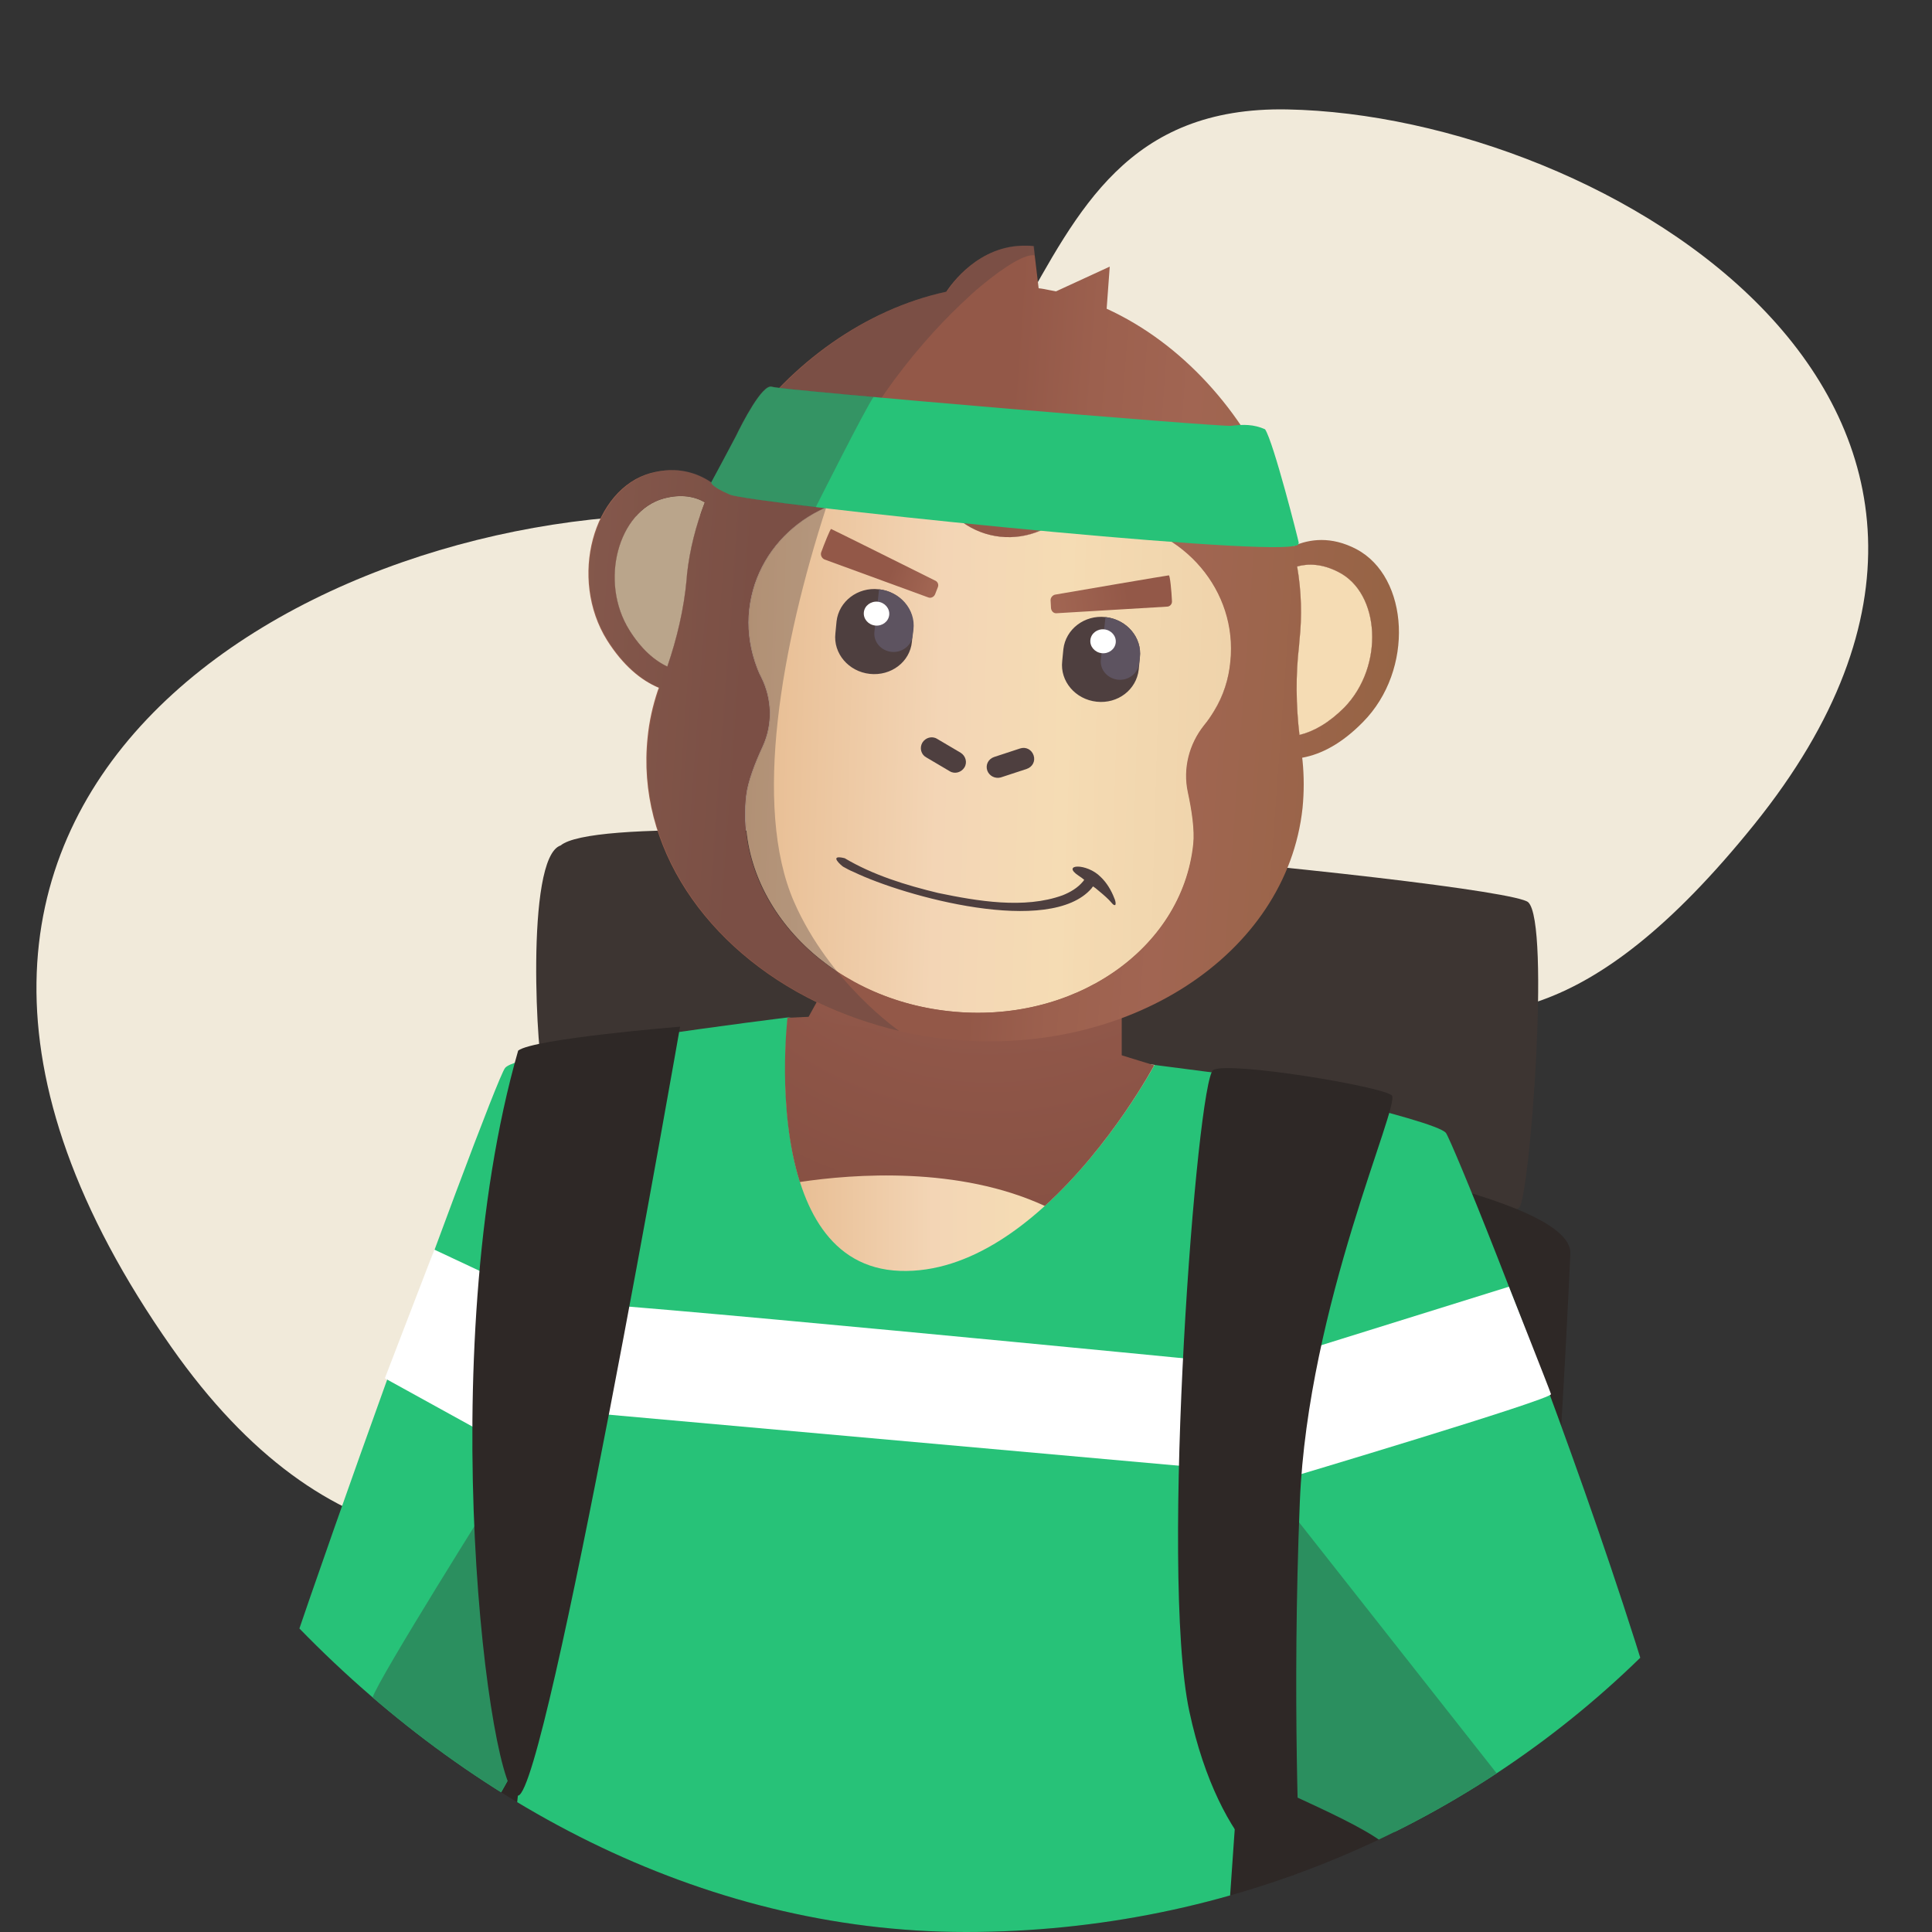 <svg width="212" height="212" viewBox="0 0 212 212" fill="none" xmlns="http://www.w3.org/2000/svg">
    <rect x="0" y="0" width="212" height="212" fill="#333333" stroke="none"/>
    <path d="M18.815 147.835C52.884 196.364 97.003 149.484 112.973 125.747C146.244 86.185 155.56 136.296 192.491 90.471C229.421 44.645 176.188 12.666 141.254 12.007C106.319 11.348 119.295 57.833 77.041 56.514C34.787 55.195 -23.772 87.174 18.815 147.835Z" fill="#F1EADA"/>
    <g clip-path="url(#clip0_6_2658)">
        <path d="M156.202 130.592C156.202 130.592 165.572 133.772 166.717 132.5C167.862 131.228 170.151 101.294 167.692 99.004C165.233 96.714 68.137 87.302 61.522 92.771C57.537 94.086 58.978 117.109 59.657 117.957C60.293 118.72 156.202 130.592 156.202 130.592Z" fill="#3D3532"/>
        <path d="M172.314 137.546C172.314 137.758 167.395 252.153 156.202 258.301C145.008 264.449 40.746 250.627 37.439 234.684C34.132 218.742 50.456 126.267 54.95 120.967C59.487 115.625 172.822 125.589 172.314 137.546Z" fill="#2E2826"/>
        <path d="M158.661 124.317C157.516 122.833 134.832 117.914 134.832 117.914L86.496 111.639C86.496 111.639 56.901 115.243 55.417 117.194C53.933 119.144 24.804 198.941 24.337 206.361C23.829 213.781 45.241 257.198 45.241 257.198L51.898 243.588C53.636 243.63 109.392 257.368 133.051 245.496C132.542 240.578 135.934 194.531 135.934 194.531L138.987 190.249L156.753 203.859L133.221 247.446L146.068 261.735C146.068 261.735 181.938 235.235 187.196 220.777C192.369 206.361 159.806 125.801 158.661 124.317ZM54.441 218.911L50.498 204.707L55.714 195.379L57.537 190.546L54.441 218.911Z" fill="#27C278"/>
        <path d="M86.454 111.682C86.454 111.682 83.189 138.902 98.749 139.454C114.268 140.005 126.691 116.854 126.691 116.854L86.454 111.682Z" fill="url(#paint0_linear_6_2658)"/>
        <path d="M114.65 132.33C121.942 125.716 126.649 116.897 126.649 116.897L106.631 110.732L86.411 111.682C86.411 111.682 85.224 121.688 87.768 129.702C93.704 128.811 105.194 127.963 114.65 132.33Z" fill="url(#paint1_radial_6_2658)"/>
        <path d="M50.498 204.707L55.714 195.379L57.325 191.055C57.452 189.783 57.494 188.977 57.494 188.807C57.494 187.154 54.654 163.325 54.654 163.325C54.654 163.325 41.382 184.398 40.874 186.306C40.365 188.214 42.527 190.334 42.527 191.139C42.527 191.945 26.246 196.651 28.874 198.305C31.503 199.959 36.294 197.627 35.955 198.135C35.616 198.644 30.189 206.403 30.189 207.039C30.189 207.675 34.81 207.039 34.81 207.039L51.813 243.588C51.813 243.588 53.085 231.631 54.442 218.911L50.498 204.707Z" fill="#2B8F5F"/>
        <path d="M58.766 142.337L47.657 137.122L42.23 151.241L53.381 157.389L58.766 142.337Z" fill="white"/>
        <path d="M137.291 150.011L165.572 141.192C165.572 141.192 170.024 152.428 170.193 152.979C170.363 153.531 140.937 162.307 140.937 162.307L137.291 150.011Z" fill="white"/>
        <path d="M133.687 149.418C133.687 149.418 63.133 142.507 61.819 142.931C60.462 143.355 59.614 154.591 59.614 154.591L133.051 161.163L133.687 149.418Z" fill="white"/>
        <path d="M139.411 195.719C139.411 196.227 153.021 201.443 152.809 203.605C152.597 205.725 135.892 242.528 135.892 242.528L166.081 206.403L161.12 201.782L167.692 198.983L141.022 165.106L139.411 195.719Z" fill="#2B8F5F"/>
        <path d="M142.633 204.75C142.633 204.75 141.743 186.348 142.633 164.766C143.524 143.227 153.7 121.179 152.725 120.204C151.749 119.229 134.917 116.43 133.136 117.406C131.355 118.381 127.2 172.356 130.507 187.79C133.814 203.266 141.913 208.354 142.633 204.75Z" fill="#2E2826"/>
        <path d="M74.624 112.657C74.624 112.657 59.996 196.524 56.858 197.033C53.721 197.542 47.318 148.527 56.858 115.286C58.512 113.971 74.624 112.657 74.624 112.657Z" fill="#2E2826"/>
        <path d="M123.087 95.654L99.555 91.838L88.531 111.936L123.087 116.388V95.654Z" fill="url(#paint2_radial_6_2658)"/>
        <path d="M77.338 55.12C76.362 57.664 75.684 60.293 75.387 63.007C75.387 63.176 75.345 63.388 75.345 63.558C75.048 66.823 74.285 70.045 73.225 73.14C71.783 72.462 70.341 71.19 69.07 69.155C65.72 63.812 67.84 56.053 72.843 54.696C74.751 54.187 76.235 54.484 77.338 55.12C77.38 55.12 77.38 55.078 77.338 55.12Z" fill="#A16552"/>
        <path d="M77.338 55.12C76.362 57.664 75.684 60.293 75.387 63.007C75.387 63.176 75.345 63.388 75.345 63.558C75.048 66.823 74.285 70.045 73.225 73.14C71.783 72.462 70.341 71.19 69.07 69.155C65.72 63.812 67.84 56.053 72.843 54.696C74.751 54.187 76.235 54.484 77.338 55.12C77.38 55.12 77.38 55.078 77.338 55.12Z" fill="#F5DCB4"/>
        <path d="M147.51 77.634C145.814 79.33 144.16 80.263 142.591 80.645C142.21 77.38 142.167 74.073 142.549 70.85C142.549 70.681 142.591 70.469 142.591 70.299C142.888 67.586 142.803 64.83 142.337 62.158C143.566 61.819 145.093 61.862 146.831 62.752C151.453 65.042 151.919 73.098 147.51 77.634Z" fill="#A16552"/>
        <path d="M147.51 77.634C145.814 79.33 144.16 80.263 142.591 80.645C142.21 77.38 142.167 74.073 142.549 70.85C142.549 70.681 142.591 70.469 142.591 70.299C142.888 67.586 142.803 64.83 142.337 62.158C143.566 61.819 145.093 61.862 146.831 62.752C151.453 65.042 151.919 73.098 147.51 77.634Z" fill="#F5DCB4"/>
        <path d="M132.161 79.585C130.507 81.663 129.829 84.334 130.38 86.92C130.804 88.871 131.143 91.075 130.974 92.644C129.744 104.219 117.745 112.445 104.177 110.961C90.651 109.519 80.687 98.919 81.917 87.344C82.086 85.775 82.892 83.698 83.74 81.875C84.842 79.458 84.758 76.702 83.57 74.327C83.274 73.776 83.062 73.183 82.85 72.547C82.256 70.723 82.044 68.773 82.256 66.865C83.104 59.191 90.312 53.636 98.368 54.527C100.997 54.781 103.456 55.756 105.618 57.283C108.12 59.106 111.385 59.445 114.226 58.215C116.642 57.198 119.271 56.774 121.9 57.071C129.998 57.961 135.85 64.872 135.044 72.589C134.832 74.497 134.238 76.363 133.221 78.016C132.924 78.567 132.542 79.119 132.161 79.585Z" fill="#A16552"/>
        <path d="M132.161 79.585C130.507 81.663 129.829 84.334 130.38 86.92C130.804 88.871 131.143 91.075 130.974 92.644C129.744 104.219 117.745 112.445 104.177 110.961C90.651 109.519 80.687 98.919 81.917 87.344C82.086 85.775 82.892 83.698 83.74 81.875C84.842 79.458 84.758 76.702 83.57 74.327C83.274 73.776 83.062 73.183 82.85 72.547C82.256 70.723 82.044 68.773 82.256 66.865C83.104 59.191 90.312 53.636 98.368 54.527C100.997 54.781 103.456 55.756 105.618 57.283C108.12 59.106 111.385 59.445 114.226 58.215C116.642 57.198 119.271 56.774 121.9 57.071C129.998 57.961 135.85 64.872 135.044 72.589C134.832 74.497 134.238 76.363 133.221 78.016C132.924 78.567 132.542 79.119 132.161 79.585Z" fill="url(#paint3_linear_6_2658)"/>
        <path d="M148.824 60.251C146.068 58.809 143.694 59.148 141.955 59.911C141.701 58.724 141.362 57.495 140.98 56.35C140.683 55.502 140.386 54.654 140.005 53.806C136.443 45.199 129.702 37.651 121.434 33.878L121.773 29.256L115.879 31.97C115.667 31.927 115.455 31.885 115.201 31.843C114.777 31.758 114.395 31.673 113.971 31.631L113.547 28.069L113.42 27.009C113.123 26.967 112.869 26.967 112.614 26.967C107.399 26.839 104.346 31.249 103.838 32.012C94.976 33.92 86.75 39.856 81.45 47.488C80.942 48.251 80.433 49.015 79.966 49.778C79.33 50.838 78.737 51.94 78.228 53.043C78.186 53 78.101 52.958 78.016 52.915C76.49 51.898 74.327 51.135 71.444 51.898C65.084 53.594 62.37 63.473 66.61 70.257C68.349 73.013 70.342 74.667 72.292 75.472C72.25 75.599 72.207 75.684 72.165 75.811C71.614 77.465 71.232 79.161 71.062 80.899C69.79 92.856 77.465 104.092 89.634 109.986C92.474 111.385 95.485 112.403 98.58 113.123C100.191 113.505 101.802 113.759 103.456 113.971C103.583 113.971 103.71 114.014 103.838 114.014C123.681 116.134 141.192 104.813 142.93 88.659C143.1 86.92 143.1 85.182 142.93 83.486C142.93 83.359 142.888 83.231 142.888 83.147C145.008 82.765 147.255 81.578 149.545 79.246C155.226 73.522 154.633 63.303 148.824 60.251ZM77.338 55.12C76.362 57.664 75.684 60.293 75.387 63.007C75.387 63.176 75.345 63.388 75.345 63.558C75.048 66.823 74.285 70.045 73.225 73.14C71.783 72.462 70.342 71.19 69.07 69.155C65.72 63.812 67.84 56.053 72.843 54.696C74.751 54.187 76.235 54.484 77.338 55.12C77.38 55.12 77.38 55.078 77.338 55.12ZM133.221 78.016C132.882 78.567 132.542 79.076 132.118 79.585C130.465 81.663 129.786 84.334 130.338 86.92C130.762 88.871 131.101 91.075 130.931 92.644C129.702 104.219 117.702 112.445 104.134 110.961C90.609 109.519 80.602 98.919 81.874 87.344C82.044 85.775 82.85 83.698 83.698 81.875C84.8 79.458 84.715 76.702 83.528 74.327C83.231 73.776 83.019 73.183 82.807 72.547C82.214 70.723 82.002 68.773 82.214 66.865C83.062 59.191 90.27 53.636 98.326 54.527C100.954 54.781 103.414 55.756 105.576 57.283C108.078 59.106 111.342 59.445 114.183 58.215C116.6 57.198 119.229 56.774 121.858 57.071C129.956 57.961 135.807 64.872 135.002 72.589C134.832 74.497 134.238 76.363 133.221 78.016ZM147.51 77.635C145.814 79.331 144.16 80.263 142.591 80.645C142.21 77.38 142.167 74.073 142.549 70.851C142.549 70.681 142.591 70.469 142.591 70.299C142.888 67.586 142.803 64.83 142.337 62.159C143.566 61.819 145.093 61.862 146.831 62.752C151.453 65.042 151.919 73.098 147.51 77.635Z" fill="url(#paint4_linear_6_2658)"/>
        <path d="M101.209 81.493C101.548 80.942 102.269 80.73 102.82 81.069L105.406 82.595C105.958 82.934 106.17 83.655 105.83 84.207C105.491 84.758 104.77 84.97 104.219 84.63L101.633 83.104C101.082 82.807 100.87 82.087 101.209 81.493Z" fill="#4E3F3F"/>
        <path d="M108.332 84.546C108.12 83.91 108.459 83.274 109.095 83.062L111.936 82.129C112.572 81.917 113.208 82.256 113.42 82.892C113.632 83.528 113.293 84.164 112.657 84.376L109.816 85.309C109.18 85.478 108.544 85.139 108.332 84.546Z" fill="#4E3F3F"/>
        <path d="M95.442 73.946C93.11 73.691 91.414 71.698 91.669 69.494L91.796 68.179C92.05 65.975 94.128 64.406 96.418 64.66C98.75 64.915 100.446 66.907 100.191 69.112L100.064 70.427C99.852 72.631 97.774 74.2 95.442 73.946Z" fill="#4E3F3F"/>
        <path d="M96.46 64.66L95.951 69.324C95.824 70.427 96.672 71.402 97.817 71.529C98.962 71.656 100.022 70.851 100.149 69.748L100.234 69.07C100.488 66.907 98.792 64.915 96.46 64.66Z" fill="#5D5360"/>
        <path d="M97.573 67.484C97.651 66.763 97.091 66.11 96.323 66.027C95.555 65.945 94.869 66.463 94.791 67.184C94.713 67.906 95.273 68.558 96.041 68.641C96.809 68.724 97.495 68.206 97.573 67.484Z" fill="white"/>
        <path d="M120.331 76.998C117.999 76.744 116.303 74.751 116.557 72.546L116.685 71.232C116.939 69.027 119.017 67.458 121.306 67.713C123.638 67.967 125.334 69.96 125.08 72.165L124.953 73.479C124.698 75.684 122.663 77.253 120.331 76.998Z" fill="#4E3F3F"/>
        <path d="M121.306 67.713L120.798 72.377C120.67 73.479 121.518 74.454 122.663 74.582C123.808 74.709 124.868 73.903 124.995 72.801L125.08 72.123C125.334 69.96 123.638 67.967 121.306 67.713Z" fill="#5D5360"/>
        <path d="M122.43 70.518C122.508 69.796 121.948 69.144 121.18 69.061C120.412 68.978 119.726 69.496 119.648 70.218C119.57 70.94 120.13 71.592 120.898 71.675C121.667 71.758 122.353 71.24 122.43 70.518Z" fill="white"/>
        <path opacity="0.35" d="M113.547 28.026C112.614 27.814 110.41 29.087 107.654 31.376C106.975 31.927 106.254 32.606 105.534 33.284C100.106 38.414 93.534 46.767 90.651 55.714C85.775 70.766 82.553 88.447 87.132 98.962C91.033 107.866 98.665 113.123 98.665 113.123C95.57 112.402 92.559 111.342 89.718 109.986C77.55 104.092 69.833 92.856 71.147 80.899C71.317 79.161 71.698 77.465 72.25 75.811C72.292 75.684 72.334 75.599 72.377 75.472C70.384 74.624 68.434 73.013 66.695 70.257C62.413 63.473 65.169 53.594 71.529 51.898C74.412 51.135 76.617 51.855 78.101 52.915C78.186 52.958 78.228 53 78.313 53.042C78.822 51.94 79.415 50.838 80.051 49.778C80.518 49.014 81.026 48.251 81.535 47.488C86.835 39.856 95.061 33.92 103.922 31.97C104.431 31.206 107.484 26.797 112.699 26.924C112.954 26.924 113.25 26.966 113.505 26.966L113.547 28.026Z" fill="#4E3F3F"/>
        <path d="M122.281 98.58C121.942 97.69 121.433 96.842 120.755 96.206C119.229 94.679 116.43 94.806 118.338 96.079C118.55 96.206 118.762 96.375 118.974 96.545C118.932 96.587 118.889 96.672 118.847 96.715C118.253 97.435 117.448 97.902 116.6 98.241C112.402 99.767 107.229 98.877 102.947 97.987C99.428 97.138 95.824 96.036 92.686 94.171C90.778 93.704 92.432 95.061 92.517 95.103C92.898 95.315 93.28 95.527 93.704 95.697C99.258 98.368 115.201 102.778 119.78 97.478C119.822 97.393 119.907 97.308 119.949 97.266C120.034 97.35 120.204 97.435 120.289 97.52C120.755 97.902 121.264 98.326 121.688 98.75C121.815 98.877 121.985 99.089 122.112 99.216C122.578 99.598 122.409 98.835 122.281 98.58Z" fill="#4E3F3F"/>
        <path d="M115.285 65.932L115.328 66.738C115.37 67.077 115.625 67.331 115.964 67.289L128.048 66.568C128.387 66.568 128.641 66.271 128.599 65.932C128.557 64.915 128.387 63.134 128.26 63.134C128.133 63.134 118.169 64.83 115.752 65.254C115.455 65.339 115.243 65.635 115.285 65.932Z" fill="url(#paint5_linear_6_2658)"/>
        <path d="M102.905 64.448L102.608 65.211C102.481 65.508 102.142 65.678 101.845 65.55L90.482 61.395C90.185 61.268 90.015 60.929 90.1 60.632C90.439 59.699 91.118 58.003 91.202 58.046C91.33 58.088 100.361 62.583 102.566 63.685C102.905 63.812 103.032 64.151 102.905 64.448Z" fill="url(#paint6_linear_6_2658)"/>
        <path d="M78.058 52.915C78.058 52.915 77.846 53.297 80.094 54.272C82.341 55.247 137.418 60.971 141.955 59.911C142.379 59.869 142.506 59.784 142.506 59.53C142.464 59.233 139.75 48.506 138.818 47.106C137.588 46.555 136.443 46.555 135.086 46.725C133.687 46.852 85.775 42.824 84.715 42.442C83.655 42.061 81.365 46.598 80.772 47.827C80.136 49.057 78.058 52.915 78.058 52.915Z" fill="#27C278"/>
        <path opacity="0.35" d="M95.866 43.545C89.591 42.993 84.969 42.527 84.673 42.4C83.613 42.018 81.323 46.555 80.73 47.785C80.136 49.014 78.058 52.915 78.058 52.915C78.058 52.915 77.846 53.297 80.094 54.272C80.645 54.526 84.249 55.035 89.506 55.671C89.506 55.671 94.933 44.859 95.866 43.545Z" fill="#4E3F3F"/>
    </g>
    <defs>
        <linearGradient id="paint0_linear_6_2658" x1="86.17" y1="125.563" x2="126.677" y2="125.563" gradientUnits="userSpaceOnUse">
            <stop stop-color="#E7BC91"/>
            <stop offset="0.399" stop-color="#F3D5B5"/>
            <stop offset="0.66" stop-color="#F5DCB4"/>
            <stop offset="0.703" stop-color="#F4DAB2"/>
            <stop offset="1" stop-color="#EFD3AB"/>
        </linearGradient>
        <radialGradient id="paint1_radial_6_2658" cx="0" cy="0" r="1" gradientUnits="userSpaceOnUse" gradientTransform="translate(108.596 83.913) scale(117.473 117.473)">
            <stop offset="0.143" stop-color="#92594B"/>
            <stop offset="0.242" stop-color="#91584A"/>
            <stop offset="0.257" stop-color="#905749"/>
            <stop offset="0.551" stop-color="#814C3F"/>
            <stop offset="0.793" stop-color="#7C483C"/>
        </radialGradient>
        <radialGradient id="paint2_radial_6_2658" cx="0" cy="0" r="1" gradientUnits="userSpaceOnUse" gradientTransform="translate(108.591 74.298) scale(153.764 153.764)">
            <stop offset="0.143" stop-color="#92594B"/>
            <stop offset="0.242" stop-color="#91584A"/>
            <stop offset="0.257" stop-color="#905749"/>
            <stop offset="0.551" stop-color="#814C3F"/>
            <stop offset="0.793" stop-color="#7C483C"/>
        </radialGradient>
        <linearGradient id="paint3_linear_6_2658" x1="81.791" y1="82.234" x2="134.767" y2="83.768" gradientUnits="userSpaceOnUse">
            <stop stop-color="#E7BC91"/>
            <stop offset="0.399" stop-color="#F3D5B5"/>
            <stop offset="0.66" stop-color="#F5DCB4"/>
            <stop offset="0.703" stop-color="#F4DAB2"/>
            <stop offset="1" stop-color="#EFD3AB"/>
        </linearGradient>
        <linearGradient id="paint4_linear_6_2658" x1="64.226" y1="67.329" x2="153.237" y2="73.764" gradientUnits="userSpaceOnUse">
            <stop stop-color="#A16552"/>
            <stop offset="0.201" stop-color="#935848"/>
            <stop offset="0.504" stop-color="#935848"/>
            <stop offset="0.603" stop-color="#9C604E"/>
            <stop offset="0.727" stop-color="#A16552"/>
            <stop offset="1" stop-color="#966444"/>
        </linearGradient>
        <linearGradient id="paint5_linear_6_2658" x1="116.028" y1="66.335" x2="154.907" y2="61.745" gradientUnits="userSpaceOnUse">
            <stop stop-color="#A16552"/>
            <stop offset="0.201" stop-color="#935848"/>
            <stop offset="0.504" stop-color="#935848"/>
            <stop offset="0.603" stop-color="#9C604E"/>
            <stop offset="0.727" stop-color="#A16552"/>
            <stop offset="1" stop-color="#966444"/>
        </linearGradient>
        <linearGradient id="paint6_linear_6_2658" x1="102.434" y1="63.884" x2="79.815" y2="55.865" gradientUnits="userSpaceOnUse">
            <stop stop-color="#A16552"/>
            <stop offset="0.201" stop-color="#935848"/>
            <stop offset="0.504" stop-color="#935848"/>
            <stop offset="0.603" stop-color="#9C604E"/>
            <stop offset="0.727" stop-color="#A16552"/>
            <stop offset="1" stop-color="#966444"/>
        </linearGradient>
        <clipPath id="clip0_6_2658">
            <rect width="212" height="212" rx="106" fill="white"/>
        </clipPath>
    </defs>
</svg>
